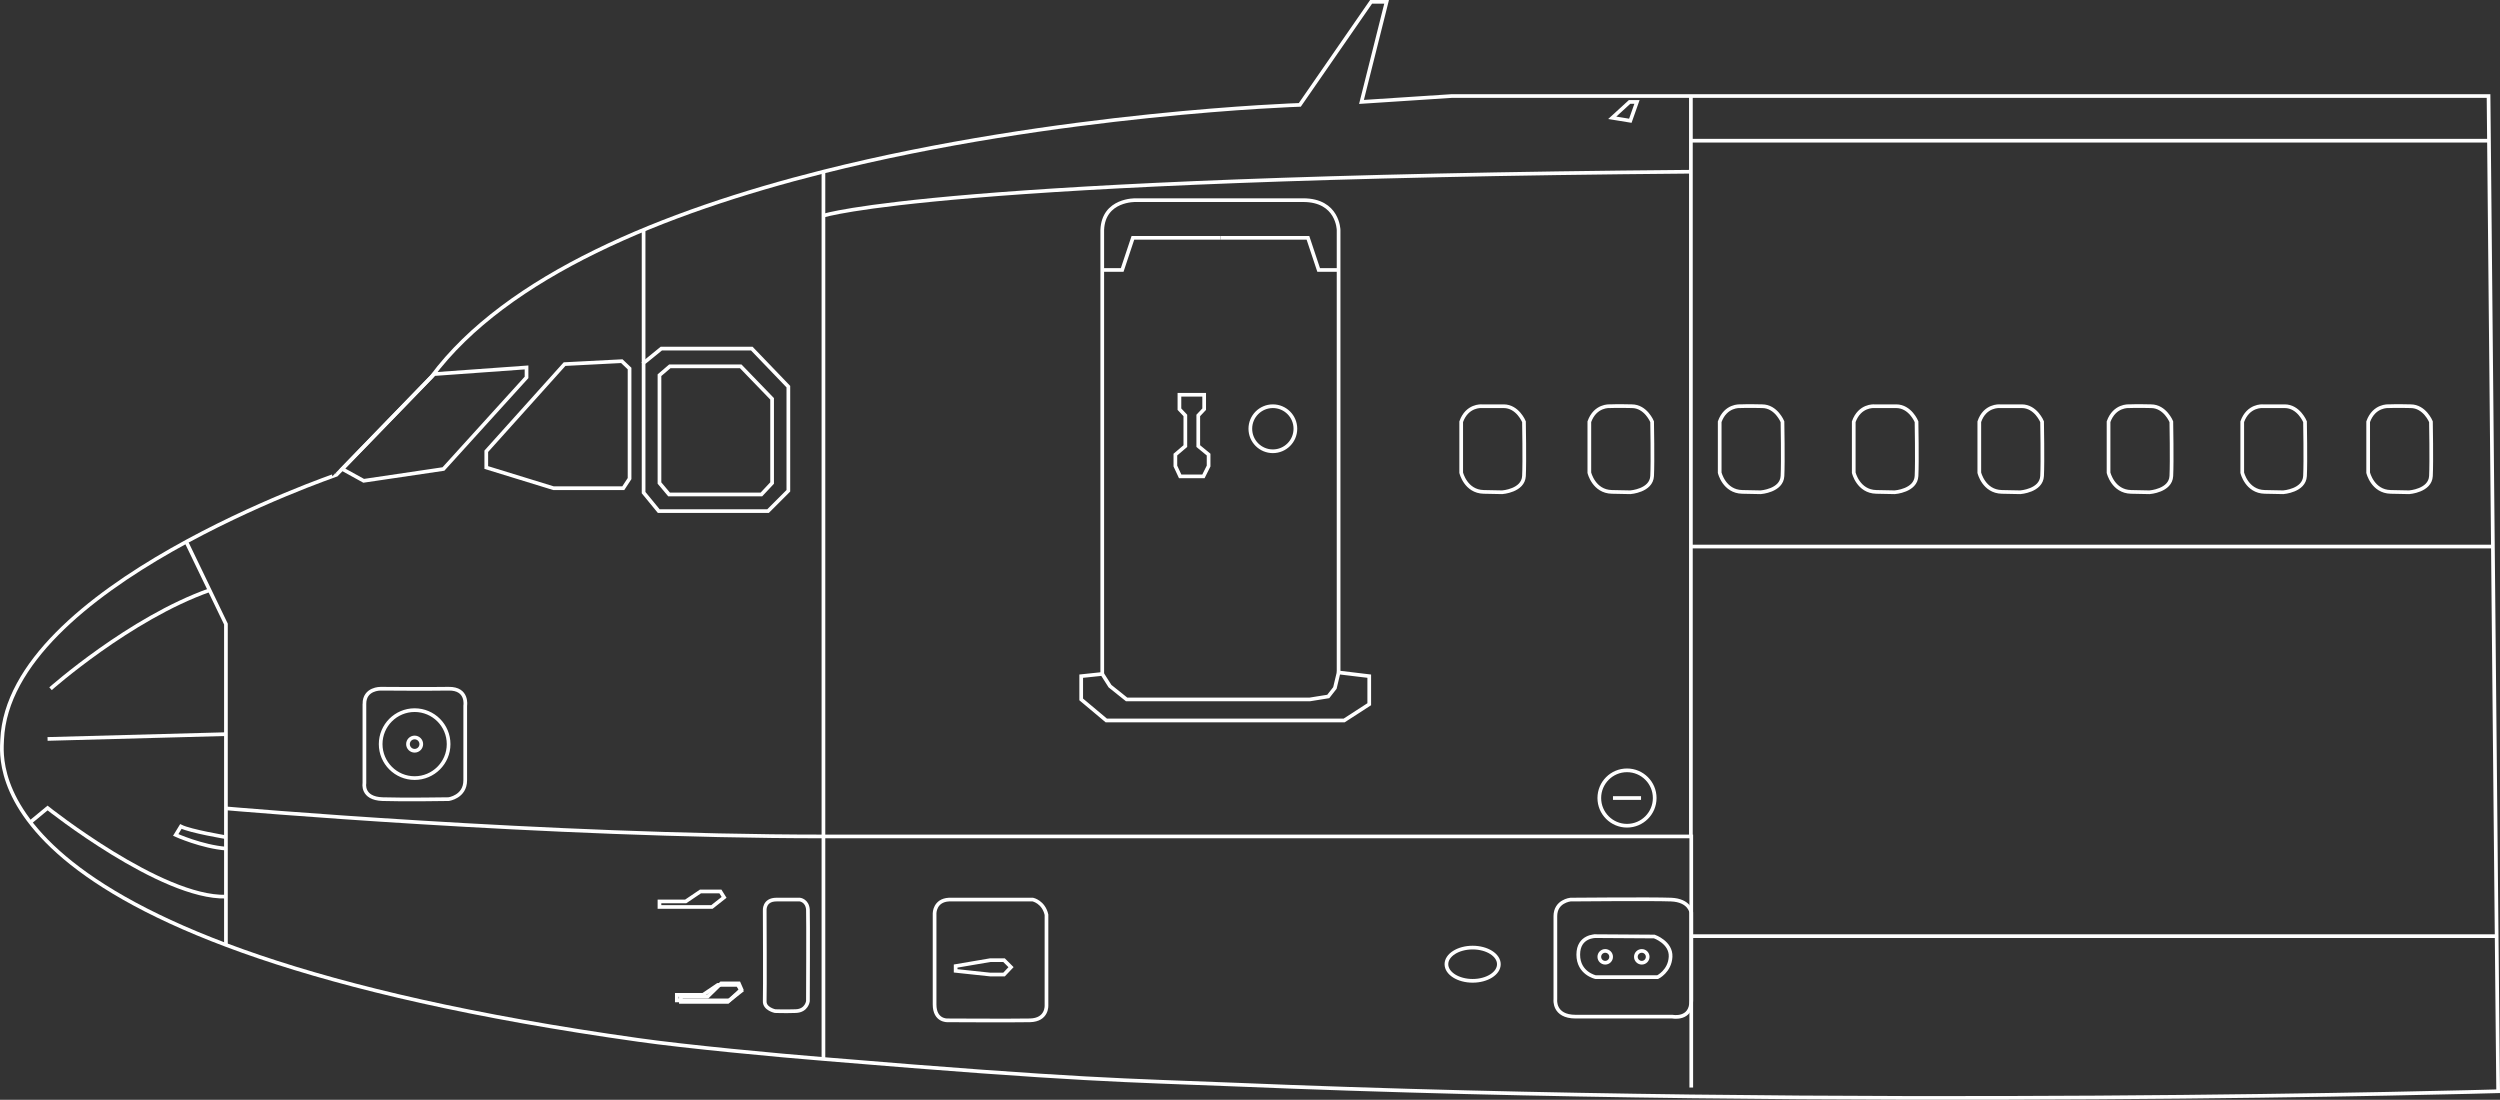 <?xml version="1.0" encoding="UTF-8"?>
<svg id="Ebene_2" data-name="Ebene 2" xmlns="http://www.w3.org/2000/svg" viewBox="0 0 676.98 297.81">
  <rect x="0" y="0" width="676.98" height="297.81" fill="#333333" stroke="none"/>
  <defs>
    <style>
      .cls-1 {
        fill: none;
        stroke: #fff;
        stroke-miterlimit: 10;
      }
    </style>
  </defs>
  <g id="Layer_1" data-name="Layer 1">
    <path class="cls-1" d="M172.88,281.6c12.6,1.8,37.9,4.2,50.5,5.2,69.4,5.8,81.4,5.7,111.1,6.9,166.1,6.9,342,1.8,342,1.8l-2.6-269.5H393.18l-24.5,1.6,6.8-27.1h-4.2l-19.3,27.9s-65.5,2.1-129.1,18.1c-43.2,10.9-85.6,28.1-106,55.5l-25.8,26.6S2.38,158.8,.58,200.3c-.2,6-7.1,56.1,172.3,81.3Z"/>
    <polygon class="cls-1" points="98.48 130.2 120.08 127 142.58 102.2 142.58 99.5 117.58 101.3 92.68 127 98.48 130.2"/>
    <polygon class="cls-1" points="152.88 98.6 131.68 122.2 131.68 126.6 149.88 132.2 168.78 132.2 170.48 129.6 170.48 99.8 168.38 97.8 152.88 98.6"/>
    <polygon class="cls-1" points="178.58 130.8 181.18 133.9 206.18 133.9 209.08 130.8 209.08 108 200.58 99.2 181.38 99.2 178.58 101.6 178.58 130.8"/>
    <polygon class="cls-1" points="207.98 138.4 198.38 138.4 178.38 138.4 174.28 133.4 174.28 98.3 179.08 94.4 203.58 94.4 213.48 104.7 213.48 132.9 207.98 138.4"/>
    <line class="cls-1" x1="174.28" y1="62.3" x2="174.28" y2="98.3"/>
    <polyline class="cls-1" points="222.98 286.8 222.98 281.3 222.98 46.5"/>
    <polyline class="cls-1" points="50.58 147 61.18 169 61.18 255.9"/>
    <path class="cls-1" d="M8.28,222.6l4.6-3.8s30.8,24.5,48.3,24"/>
    <line class="cls-1" x1="12.88" y1="200.1" x2="61.18" y2="198.8"/>
    <path class="cls-1" d="M13.68,186.5s21.4-19,43.1-26.7"/>
    <path class="cls-1" d="M61.18,218.9s86.9,7.6,161.8,7.6h235v68"/>
    <line class="cls-1" x1="457.88" y1="253.5" x2="676.18" y2="253.5"/>
    <polyline class="cls-1" points="457.88 26.1 457.88 148 457.88 226.4"/>
    <line class="cls-1" x1="675.08" y1="148" x2="457.88" y2="148"/>
    <line class="cls-1" x1="457.88" y1="38.1" x2="674.08" y2="38.1"/>
    <path class="cls-1" d="M222.98,58.4s30.9-10.2,234.9-11.9"/>
    <polygon class="cls-1" points="436.58 31.9 441.48 32.7 443.28 27.6 441.28 27.6 436.58 31.9"/>
    <polygon class="cls-1" points="292.78 183.1 292.78 189.4 299.58 195.1 363.98 195.1 370.78 190.7 370.78 183.1 362.48 182.1 361.48 186.3 359.68 188.6 354.68 189.4 305.08 189.4 300.58 185.8 298.48 182.5 292.78 183.1"/>
    <circle class="cls-1" cx="344.68" cy="116.1" r="6.1"/>
    <polyline class="cls-1" points="322.78 129 319.58 129 318.28 126.2 318.28 123.1 320.98 120.8 320.98 112.5 319.38 110.8 319.38 106.9 326.08 106.9 326.08 110.8 324.48 112.5 324.48 120.8 327.28 123.1 327.28 126.2 325.88 129 322.78 129"/>
    <path class="cls-1" d="M256.98,243.6h22.7s2.9,.6,3.7,4.1v24.5s.3,4-4.5,4.1-22.3,0-22.3,0c0,0-3.5,.2-3.5-4.3v-24.7s0-3.5,3.9-3.7Z"/>
    <path class="cls-1" d="M210.28,243.6h6.3s2,.2,2.2,2.7c.1,2.5,0,24.8,0,24.8,0,0-.3,2.6-3.3,2.7-3,.1-5.6,0-5.6,0,0,0-2.9-.6-2.8-2.7,.1-2.2,0-24.5,0-24.5,0,0-.3-3,3.2-3Z"/>
    <polygon class="cls-1" points="189.68 241.4 185.68 244.1 178.58 244.1 178.58 245.6 192.78 245.6 196.08 243 195.08 241.4 189.68 241.4"/>
    <polygon class="cls-1" points="195.28 266.3 200.08 266.3 200.78 267.9 197.08 271.3 184.38 271.3 184.38 269.9 191.58 269.9 195.28 266.3"/>
    <circle class="cls-1" cx="440.58" cy="216.1" r="7.5"/>
    <line class="cls-1" x1="436.78" y1="216.1" x2="444.38" y2="216.1"/>
    <path class="cls-1" d="M421.18,248.1v22.5s-.6,4.7,5.5,4.7h26.2s5.1,1,5.1-4.3v-23.9s-.4-3.3-5.5-3.5-27.2,0-27.2,0c0,0-4.1,.4-4.1,4.5Z"/>
    <path class="cls-1" d="M432.08,253.5s-4.7-.1-4.7,5,4.7,6.1,4.7,6.1h16.8s3.3-1.6,3.5-5.5-4.4-5.5-4.4-5.5l-15.9-.1Z"/>
    <circle class="cls-1" cx="434.68" cy="259.1" r="1.6"/>
    <circle class="cls-1" cx="444.58" cy="259.1" r="1.6"/>
    <polygon class="cls-1" points="271.88 260 268.18 260 258.78 261.6 258.78 262.9 268.18 263.9 271.88 263.9 273.78 261.9 271.88 260"/>
    <path class="cls-1" d="M98.68,190.6v21.5s-.8,4.1,4.9,4.3,17.9,0,17.9,0c0,0,4.5-.6,4.5-5.1v-20.2s.8-4.7-4.5-4.6c-5.3,.1-18.4,0-18.4,0,0,0-4.4-.1-4.4,4.1Z"/>
    <circle class="cls-1" cx="112.28" cy="201.5" r="9.2"/>
    <circle class="cls-1" cx="112.28" cy="201.5" r="1.8"/>
    <ellipse class="cls-1" cx="398.78" cy="261.1" rx="7.1" ry="4.5"/>
    <path class="cls-1" d="M395.68,114.2v13.8s1.2,5.1,6.1,5.2,5,.1,5,.1c0,0,5.7-.4,5.9-4.4s0-14.7,0-14.7c0,0-1.7-4.2-5.5-4.2h-6s-3.9-.3-5.5,4.2Z"/>
    <path class="cls-1" d="M430.38,114.2v13.8s1.2,5.1,6.1,5.2l5,.1s5.7-.4,5.9-4.4,0-14.7,0-14.7c0,0-1.7-4.2-5.5-4.2-3.8-.1-6,0-6,0,0,0-3.9-.3-5.5,4.2Z"/>
    <path class="cls-1" d="M465.68,114.2v13.8s1.2,5.1,6.1,5.2l5,.1s5.7-.4,5.9-4.4,0-14.7,0-14.7c0,0-1.7-4.2-5.5-4.2-3.8-.1-6,0-6,0,0,0-3.9-.3-5.5,4.2Z"/>
    <path class="cls-1" d="M501.98,114.2v13.8s1.2,5.1,6.1,5.2l5,.1s5.7-.4,5.9-4.4,0-14.7,0-14.7c0,0-1.7-4.2-5.5-4.2h-6s-3.9-.3-5.5,4.2Z"/>
    <path class="cls-1" d="M535.98,114.2v13.8s1.2,5.1,6.1,5.2,5,.1,5,.1c0,0,5.7-.4,5.9-4.4s0-14.7,0-14.7c0,0-1.7-4.2-5.5-4.2h-6s-4-.3-5.5,4.2Z"/>
    <path class="cls-1" d="M570.98,114.2v13.8s1.2,5.1,6.1,5.2l5,.1s5.7-.4,5.9-4.4,0-14.7,0-14.7c0,0-1.7-4.2-5.5-4.2-3.8-.1-6,0-6,0,0,0-3.9-.3-5.5,4.2Z"/>
    <path class="cls-1" d="M607.18,114.2v13.8s1.2,5.1,6.1,5.2,5,.1,5,.1c0,0,5.7-.4,5.9-4.4s0-14.7,0-14.7c0,0-1.7-4.2-5.5-4.2h-6s-3.9-.3-5.5,4.2Z"/>
    <path class="cls-1" d="M641.28,114.2v13.8s1.2,5.1,6.1,5.2l5,.1s5.7-.4,5.9-4.4,0-14.7,0-14.7c0,0-1.7-4.2-5.5-4.2-3.8-.1-6,0-6,0,0,0-3.9-.3-5.5,4.2Z"/>
    <polygon class="cls-1" points="194.38 266.7 190.38 269.4 183.28 269.4 183.28 270.9 197.48 270.9 200.78 268.3 199.78 266.7 194.38 266.7"/>
    <path class="cls-1" d="M362.48,182.1V62.3s-.1-8.1-9.6-8.1h-45.3s-8.8-.3-9.1,8.1v120.2"/>
    <polyline class="cls-1" points="298.48 73.1 303.88 73.1 306.78 64.4 330.48 64.4"/>
    <polyline class="cls-1" points="362.48 73.1 357.08 73.1 354.18 64.4 330.48 64.4"/>
    <path class="cls-1" d="M61.18,226.7s-9.6-1.6-12.2-2.9l-1.4,2.3s7.1,3.2,13.7,3.7"/>
  </g>
</svg>